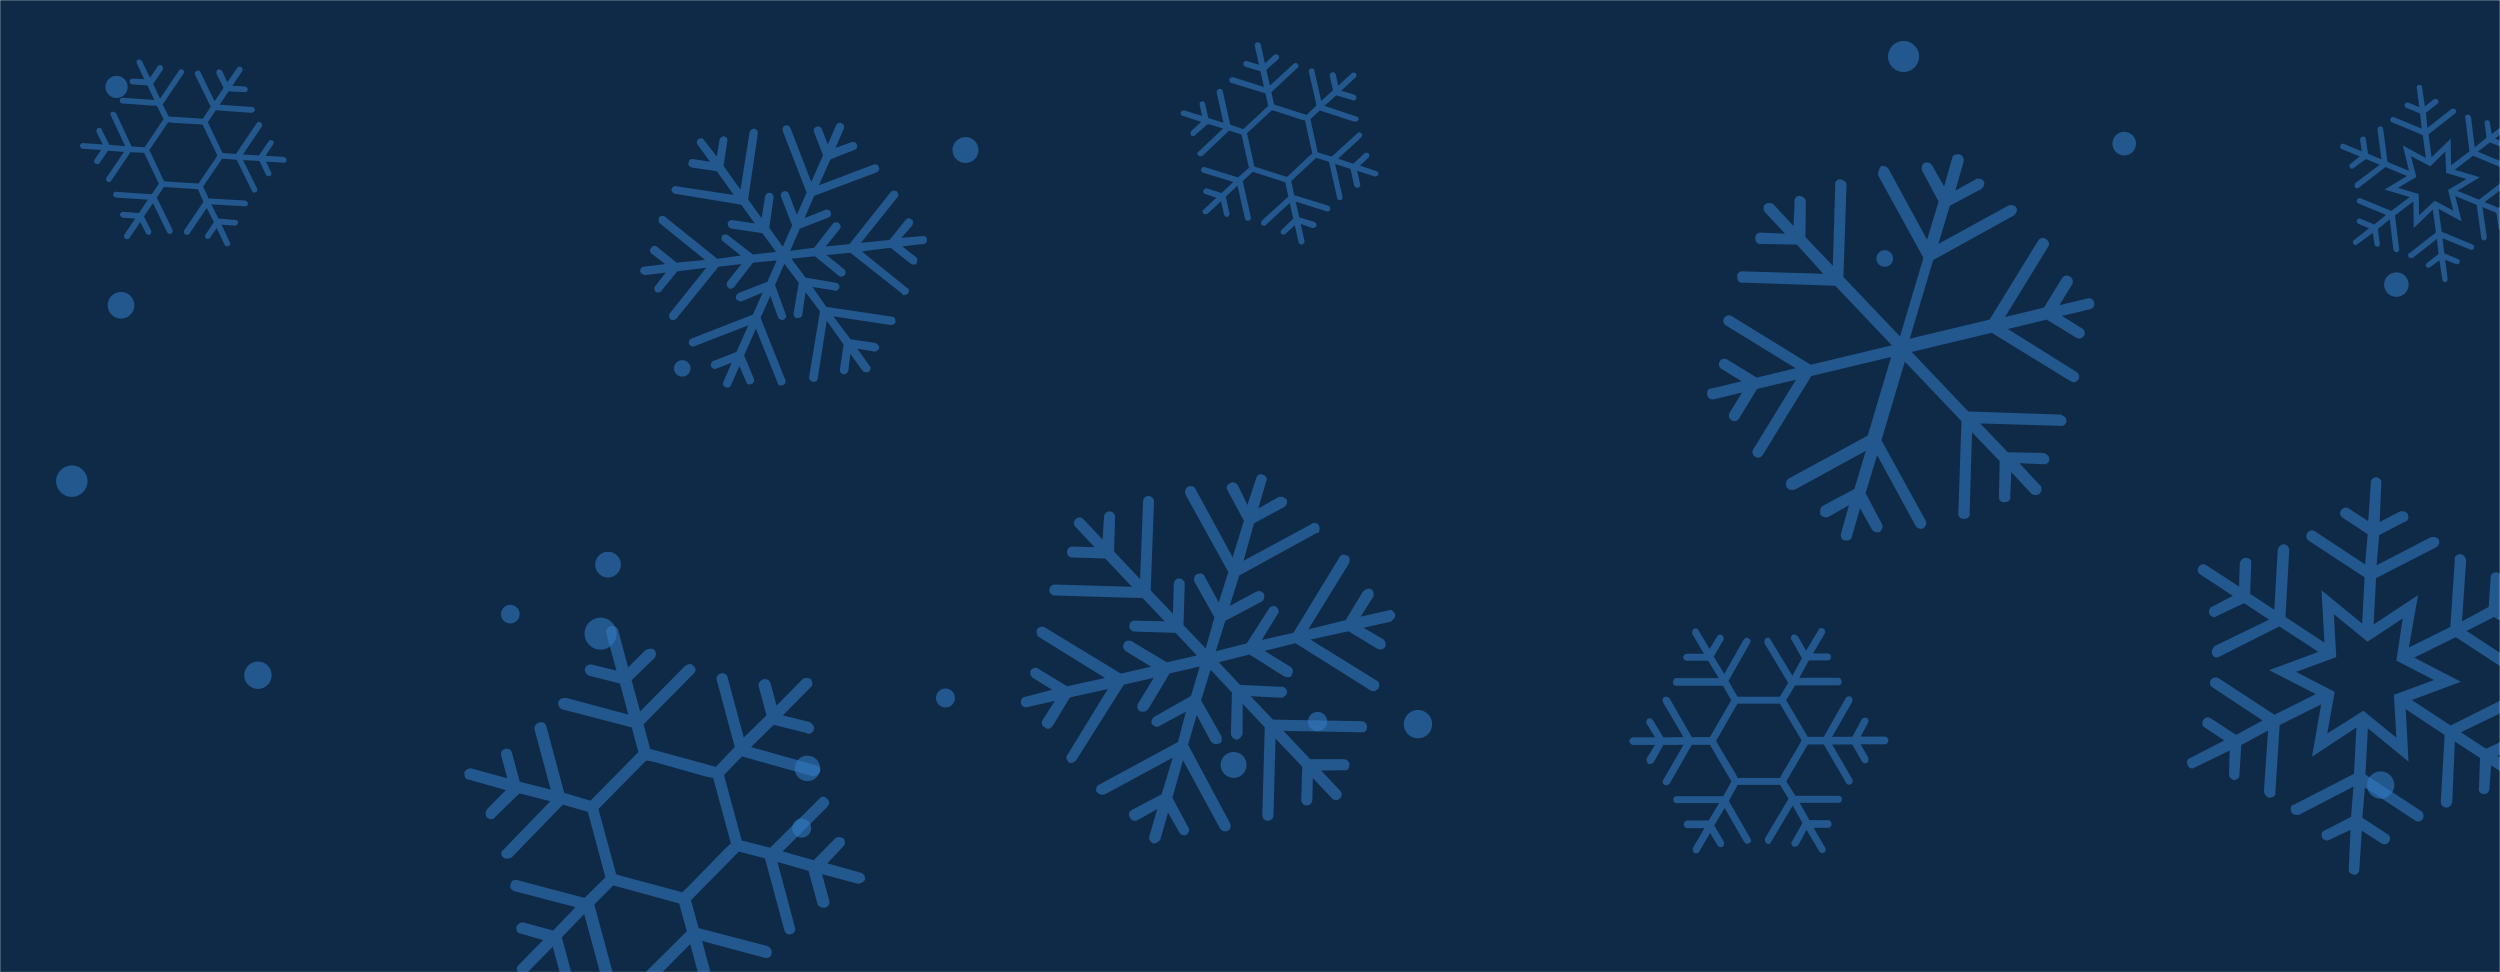 <svg xmlns="http://www.w3.org/2000/svg" version="1.1" xmlns:xlink="http://www.w3.org/1999/xlink" xmlns:svgjs="http://svgjs.dev/svgjs" width="1440" height="560" preserveAspectRatio="none" viewBox="0 0 1440 560"><g mask="url(&quot;#SvgjsMask1000&quot;)" fill="none"><rect width="1440" height="560" x="0" y="0" fill="#0e2a47"></rect><circle r="7.41" cx="350.22" cy="325.22" filter="url(#SvgjsFilter1001)" fill="rgba(51, 121, 194, 0.58)"></circle><circle r="7.06" cx="1380.3" cy="163.92" filter="url(#SvgjsFilter1001)" fill="rgba(51, 121, 194, 0.58)"></circle><circle r="4.755" cx="392.995" cy="212.195" filter="url(#SvgjsFilter1001)" fill="rgba(51, 121, 194, 0.58)"></circle><circle r="4.79" cx="1085.6" cy="148.9" filter="url(#SvgjsFilter1001)" fill="rgba(51, 121, 194, 0.58)"></circle><circle r="9.045" cx="41.365" cy="277.145" filter="url(#SvgjsFilter1001)" fill="rgba(51, 121, 194, 0.58)"></circle><circle r="7.9" cx="148.57" cy="388.92" filter="url(#SvgjsFilter1001)" fill="rgba(51, 121, 194, 0.58)"></circle><circle r="5.485" cx="461.755" cy="477.005" filter="url(#SvgjsFilter1001)" fill="rgba(51, 121, 194, 0.58)"></circle><circle r="5.465" cx="544.585" cy="402.035" filter="url(#SvgjsFilter1001)" fill="rgba(51, 121, 194, 0.58)"></circle><circle r="8.175" cx="816.745" cy="417.105" filter="url(#SvgjsFilter1001)" fill="rgba(51, 121, 194, 0.58)"></circle><circle r="6.8" cx="1223.55" cy="82.73" filter="url(#SvgjsFilter1001)" fill="rgba(51, 121, 194, 0.58)"></circle><circle r="8.945" cx="1096.445" cy="32.535" filter="url(#SvgjsFilter1001)" fill="rgba(51, 121, 194, 0.58)"></circle><circle r="7.345" cx="465.085" cy="442.595" filter="url(#SvgjsFilter1001)" fill="rgba(51, 121, 194, 0.58)"></circle><circle r="7.465" cx="710.555" cy="440.605" filter="url(#SvgjsFilter1001)" fill="rgba(51, 121, 194, 0.58)"></circle><circle r="5.365" cx="293.935" cy="353.755" filter="url(#SvgjsFilter1001)" fill="rgba(51, 121, 194, 0.58)"></circle><circle r="9.22" cx="345.93" cy="364.99" filter="url(#SvgjsFilter1001)" fill="rgba(51, 121, 194, 0.58)"></circle><circle r="7.68" cx="69.7" cy="175.83" filter="url(#SvgjsFilter1001)" fill="rgba(51, 121, 194, 0.58)"></circle><circle r="5.55" cx="758.92" cy="415.61" filter="url(#SvgjsFilter1001)" fill="rgba(51, 121, 194, 0.58)"></circle><circle r="7.475" cx="556.125" cy="86.435" filter="url(#SvgjsFilter1001)" fill="rgba(51, 121, 194, 0.58)"></circle><circle r="7.885" cx="1371.235" cy="452.185" filter="url(#SvgjsFilter1001)" fill="rgba(51, 121, 194, 0.58)"></circle><circle r="6.385" cx="67.145" cy="50.075" filter="url(#SvgjsFilter1001)" fill="rgba(51, 121, 194, 0.58)"></circle><path d="M771.6 320.9L745 364.5 726.8 368.6 735.8 353.9C737.2 352.6 736.3 350.7 735 349.3 733.7 348.8 731.4 349.2 730.9 350.6L718.1 370.6 700.3 375.1 705.8 357.6 726.9 346.4C726.9 346.4 727.4 345.9 727.4 345.9 728.3 345.1 728.4 343.3 728 341.9 726.6 340.5 725.3 340 723.5 340.9L708.3 349 713.8 331.5 758.4 307C758.4 307 759.3 307 759.3 307 760.2 306.1 760.3 304.3 759.8 302.9 759 301.1 756.7 300.6 755.3 301.9L716.3 323 722.3 301.4 739.8 292C739.8 292 739.8 292 740.2 291.5 741.2 290.6 741.7 289.3 741.2 287.9 739.9 286.5 738.1 285.6 736.3 286.4L724.8 292.9 729.3 277.2C730.3 275.4 729 274 727.6 273.5 725.8 272.6 724 273.4 723.5 275.7L718.5 290.9 713 279.4C711.6 278 709.9 277.1 708.5 278.4 706.6 279.3 706.1 280.6 707 282.4L716.5 299.9 710 321 688.5 281.5C688 280.1 685.8 279.6 684 280.4 683 281.3 682.1 283.1 682.9 284.9L707.5 329.5 702 347 693.8 331.9C693 330 691.2 330 689.3 330.8 688 331.3 687.5 333.5 687.9 334.9L699.5 355.6 694.5 373.5 681.7 360.1 682.4 336.5C682.4 334.7 681.1 333.3 679.3 333.3 678 332.8 676.1 334.5 676.1 336.4L675.6 353.5 662.8 340.1 664.7 289C664.8 287.1 663.4 285.8 661.6 285.7 659.8 285.7 658.4 287 658.4 288.8L656.7 333.6 641.7 317.7 642.3 297.8C642.3 296 641 294.6 639.2 294.6 637.4 294.5 636 295.9 635.9 297.7L635.1 310.8 624.1 299.1C622.8 297.7 621 297.7 619.6 299 618.2 300.3 618.2 302.1 619.5 303.5L630.5 315.2 617.8 314.8C616 314.8 614.6 316.1 614.6 317.9S615.8 321.1 617.6 321.1L636.6 321.7 652 338 607.7 336.7C605.9 336.7 604.5 338 604.4 339.8 604.4 341.6 605.7 343 607.5 343L658.2 344.5 670.9 357.9 653.7 357.5C651.9 357.4 650.5 358.7 650.5 360.5 650.4 362.4 651.8 363.7 653.6 363.8L677.1 364.5 689.4 377.5 672.1 381.5 651.6 369.2C650.3 368.7 648 369.1 647.5 370.4 646.5 372.2 646.9 373.6 648.3 375L663 384 645.6 388 602 361.5C600.2 360.5 598.9 360.9 597.5 362.2 596.5 364 597.4 365.9 598.2 366.8L636.5 390.5 614.7 395.3 598.2 385.3C596.9 383.9 595 384.8 593.6 386.1 593.1 387.5 593.5 389.7 595.3 390.7L606 397.3 590.5 401.4C588.7 401.4 587.7 403.2 588.1 405.4 588.5 406.8 590.3 407.8 591.7 407.3L607.6 403.7 600.5 414.8C599.6 416.6 600.4 418.5 601.8 418.9 603.1 420.3 604.5 419.9 605.4 419 605.9 418.6 605.9 418.6 606.3 418.2L616.3 401.7 638.1 396.9 614.9 434.7C613.5 436 614.4 437.9 615.7 439.3 617 439.7 618.4 439.3 619.3 438.4 619.8 438 619.8 438 619.8 438L647.3 394.4 664.6 390.4 655.6 405.1C654.6 406.8 655 408.2 656.4 409.6 657.7 410.1 659.5 410.1 660.4 409.3 660.9 408.8 660.9 408.8 661.4 408.4L673.7 387.9 691 383.9 686 400.9 665.3 412.6C663.5 413.4 663 415.7 663.4 417 664.7 418.4 666.5 419.4 667.9 418.1L683.1 409.9 678.5 427.4 633 452C631.6 452.4 631.1 454.6 631.5 456 632.8 457.4 634.6 458.3 636.5 457.5L675.5 436.4 669.1 457.5 652 466.5C650.2 467.4 649.7 469.6 651 471 651.4 472.4 653.2 473.3 655.1 472.5L666.6 466 662 481.7C661.5 483.1 662.4 484.9 664.2 485.9 665.1 485.9 666.5 485.5 667.4 484.6 667.4 484.6 667.9 484.2 668.3 483.7L672.8 468 679.3 479.5C679.7 480.9 682 481.4 683.3 481 683.8 480.5 683.8 480.5 683.8 480.5 685.2 479.2 685.2 477.4 684.4 476.5L675.3 459.5 681.4 437.9 702.9 477.5C704.2 478.8 705.6 479.3 707.4 478.5 707.4 478.5 707.9 478 707.9 478 708.8 477.2 709.3 475.8 708.4 474L684.3 428.9 689.3 411.9 697.5 427.1C698.8 428.4 700.6 429.4 702 428.1 702.5 428.5 702.9 428.1 702.9 428.1 703.9 427.2 703.9 425.4 703.5 424L691.8 403.4 697.3 385.8 709.6 398.9 709 422.4C708.9 424.2 710.7 426.1 712.5 426.1 713.9 425.7 715.2 424.4 715.7 423L715.8 405.4 728.5 418.9 727.1 469.5C727.1 471.3 728.4 472.7 730.2 472.8 732 472.8 733.4 471.5 733.5 469.7L734.7 425.4 750.1 441.6 749.5 460.6C749.5 462.5 750.8 463.9 752.6 463.9S755.8 462.6 755.9 460.8L756.2 448.2 767.2 459.8C768.5 461.2 770.4 461.2 771.8 459.9 773.1 458.6 773.2 456.8 771.9 455.4L760.9 443.8 774 443.7C774.9 443.7 775.8 443.7 776.3 443.3 776.8 442.8 777.2 441.5 777.3 440.6 777.3 438.8 776 437.4 774.2 437.3L754.7 437.3 739.3 421 784.1 421.8C785 421.8 785.9 421.8 786.4 421.4 786.9 420.9 787.4 419.6 787.4 418.7 787.4 416.9 786.1 415.5 784.3 415.4L733.2 414.5 720.4 401 738.1 401.9C739 402 739.9 401.1 740.4 400.6 740.8 400.2 741.3 399.8 741.3 398.8 741.4 397 739.6 395.2 738.2 395.6L714.3 394.5 702 381.4 719.7 377 739.8 389.7C741.1 390.2 742.9 390.3 743.8 389.4 744.3 389 744.3 389 743.9 388.5 745.3 387.2 744.9 384.9 743.1 384L728.4 374.9 746.2 370.5 789.8 397.9C791.1 398.4 792.5 398 793.4 397.1 793.9 396.7 793.9 396.7 793.9 396.7 794.8 394.9 794.9 393.1 793.1 392.1L754.8 368.4 776.7 363.6 793.2 373.6C795 374.5 796.3 374.1 797.3 373.2 797.3 373.2 797.7 372.8 797.7 372.8 798.7 371 797.8 369.2 796.9 368.3L785.4 361.6 801.3 358C801.8 357.5 802.2 357.1 802.7 356.6 803.2 356.2 803.7 354.9 803.7 354 802.8 352.1 801.5 350.7 799.7 351.6L783.7 355.2 790.8 344.1C791.8 342.3 790.9 340.5 790.1 339.5 788.3 338.6 786.4 339.4 785 340.8L775.1 357.2 753.6 362.5 776.9 324.7C777.8 322.9 777.5 320.6 776.1 320.1 774.3 319.2 772.5 319.1 771.6 320.9Z" fill="rgba(51, 121, 194, 0.58)"></path><path d="M1264.1 442.1L1284.3 432.3 1283.9 445.8C1283.7 447.2 1284.9 448.8 1286.9 449.4 1288.7 449 1290.3 447.7 1289.9 446L1291 429.1 1306.4 420.8 1304 456C1304.4 457.7 1305.6 459.3 1307 459.5 1309.3 459.5 1310.9 458.2 1310.6 456.5L1313.1 417.6 1337 405.7 1331.7 435.9 1357.3 419 1355.9 445.7 1321.3 463.5C1320.7 463.1 1320.4 463.7 1320 464.2 1319.3 465.3 1319.2 466.7 1319.9 467.9 1320.6 469.2 1322.6 469.7 1324.3 469.3L1355.6 453.1 1354.2 470.5 1339.1 478.3C1338.2 478.5 1337.9 479 1337.5 479.5 1337.2 480.1 1337 481.5 1337.7 482.7 1338.5 484 1340.4 484.5 1341.6 483.8L1353.9 478 1352.9 500.4C1352.4 502.3 1354 503.4 1356 503.9 1357.4 504.1 1359 502.8 1359 500.5L1360.4 478.5 1371.7 485.8C1373.3 486.9 1375.4 486 1376.1 484.9 1377.1 483.3 1376.8 481.5 1375.2 480.5L1360.7 471 1362.2 453.6 1391.1 472.6C1392.7 473.6 1394.5 473.3 1395.5 471.7 1396.2 470.6 1396.2 468.3 1394.6 467.2L1362.5 446.1 1363.9 419.5 1387.3 438.7 1385.7 408.5 1408.1 423.3 1405.9 461.6C1405.9 463.9 1407.5 465 1409 465.2 1410.4 465.3 1412 464.1 1412.5 462.1L1414 427.1 1428.5 436.6 1427.9 453.8C1427.4 455.8 1428.6 457.4 1430.9 457.4 1432.3 457.5 1433.9 456.3 1433.9 454L1434.9 440.8 1453.6 453.1C1455.2 454.2 1457 453.8 1458 452.2S1458.7 448.8 1457.1 447.8L1438.4 435.5 1450.1 429.4C1452.2 428.5 1452.7 426.5 1452 425.3 1451.1 423.1 1449.1 422.6 1447.5 423.9L1432 431.3 1417.5 421.8 1449 406.5C1450.6 405.2 1451.1 403.3 1450.4 402 1449.5 399.9 1447.5 399.4 1446 400.6L1411.6 417.9 1389.2 403.2 1417.5 392.7 1390.6 378.8 1414.5 367 1446.6 388C1448.2 389.1 1450.3 388.2 1451 387.1 1452.1 385.5 1451.7 383.7 1450.1 382.7L1420.7 363.4 1436.6 355.4 1451 364.9C1452.6 366 1454.4 365.6 1455.5 364 1456.2 362.9 1456.1 360.6 1454.5 359.6L1443.3 352.2 1462.9 342.1C1465.1 341.2 1465.6 339.3 1464.3 337.7 1463.6 336.4 1462 335.4 1460.4 336.6L1440.2 346.4 1440.7 332.9C1440.8 331.4 1439.6 329.9 1438.2 329.7 1436.8 329.5 1435.5 330.2 1435.2 330.8 1434.8 331.3 1434.5 331.9 1434.6 332.7L1433.5 349.6 1418.1 357.9 1420.5 322.7C1420.2 320.9 1418.9 319.4 1417.5 319.2 1416.1 319 1414.8 319.7 1414.1 320.8 1413.8 321.3 1413.8 321.3 1414 322.2L1411.4 361.1 1387.5 373 1392.8 342.8 1367.2 359.7 1368.6 333 1403.3 315.2C1404.5 314.5 1405.6 312.9 1404.7 310.8 1403.9 309.5 1402 309 1400.2 309.4L1368.9 325.6 1370.4 308.2 1385.4 300.4C1387.2 300.1 1387.7 298.1 1386.8 296 1386.1 294.7 1384.1 294.2 1382.4 294.6L1370.7 300.7 1371.6 278.3C1372.1 276.4 1370.5 275.3 1368.6 274.8 1367.7 275 1366.4 275.7 1366.1 276.2 1365.7 276.8 1365.4 277.3 1365.6 278.2L1364.1 300.2 1352.9 292.9C1351.3 291.8 1349.2 292.7 1348.5 293.8L1348.5 293.8C1347.4 295.4 1347.8 297.1 1349.4 298.2L1363.8 307.7 1362.3 325.1 1333.5 306.1C1331.8 305.1 1330.1 305.4 1329 307S1328.3 310.4 1329.9 311.5L1362 332.5 1360.6 359.2 1337.2 340 1338.9 370.2 1316.4 355.4 1318.6 317.1C1318.6 314.8 1317 313.7 1315.6 313.5 1314.2 313.4 1312.6 314.6 1312 316.6L1310 351.2 1296.1 342.1 1296.7 324.8C1297.2 322.9 1295.9 321.3 1293.6 321.3 1292.2 321.2 1290.6 322.4 1290.1 324.4L1289.7 337.9 1270.9 325.6C1269.3 324.5 1267.6 324.9 1266.5 326.5S1265.8 329.9 1267.4 330.9L1286.1 343.2 1274.5 349.3C1273.6 349.5 1273.2 350 1272.9 350.6 1272.2 351.7 1272.4 352.5 1272.5 353.4 1273.5 355.5 1275.4 356.1 1277 354.8L1292.6 347.4 1307 356.9 1275.5 372.2C1275.2 372.8 1274.8 373.3 1274.5 373.8 1273.8 374.9 1274 375.8 1274.1 376.7 1275 378.8 1277 379.3 1278.6 378.1L1312.9 360.8 1335.4 375.5 1307 386 1333.9 399.8 1310.1 411.7 1278 390.7C1276.4 389.6 1274.2 390.5 1273.5 391.6 1272.5 393.2 1272.8 395 1274.5 396L1303.3 415 1288 423.3 1273.5 413.8C1271.9 412.7 1270.1 413.1 1269.1 414.7S1268.4 418.1 1270 419.1L1281.2 426.5 1261.6 436.6C1260.7 436.8 1260.4 437.3 1260 437.8 1259.7 438.4 1259.5 439.8 1260.2 441 1260.9 442.3 1262.5 443.3 1264.1 442.1ZM1322.5 387L1345.7 378.5 1344.3 353.8 1363.7 369.6 1384 356.2 1380.3 380.5 1402 391.7 1378.9 400.2 1380.3 424.9 1361.3 409.4 1340.5 422.5 1344.8 398.5 1322.5 387Z" fill="rgba(51, 121, 194, 0.58)"></path><path d="M78.8 36.5L83.1 45.6 76.3 45.3C75.6 45.2 74.8 45.8 74.6 46.8 74.7 47.7 75.4 48.5 76.1 48.6L84.9 49.2 88.9 57.6 70.9 56.3C69.7 56.3 68.9 56.9 69.1 57.8 68.8 58.8 69.4 59.6 70.6 59.6L90.4 61 94.2 68.6 83.3 84.8 75.8 84.4 66.8 65.1C66.5 65 66.3 64.8 66 64.6 65.8 64.4 65 64.3 64.6 64.4 63.5 64.8 63.3 65.8 63.9 66.6L72.1 84.2 63 83.4 58.5 74.6C58.7 74.3 58.4 74.1 58.1 73.9 57.6 73.6 56.9 73.5 56.3 73.8 55.7 74.2 55.4 75.2 55.6 76.1L59.2 83.2 47.8 82.4C47.1 82.3 46.3 82.9 46 83.9 46.2 84.8 46.8 85.6 47.5 85.7L58.2 86.4 54.5 91.9C53.9 92.7 54.4 93.8 54.9 94.2 55.7 94.7 56.9 94.7 57.4 93.9L62.2 86.8 71.4 87.5 61.3 102.4C60.8 103.2 61 104.1 61.8 104.6 62.6 105.1 63.4 105 64 104.2L75.1 87.7 83 88 91.5 105.8 87.4 111.9 67.1 110.5C66.1 110.2 65.1 111.1 65.3 112 65 113 65.8 113.5 66.8 113.8L85.2 115 80 122.7 70.9 122C70.2 121.9 69.2 122.7 69.1 123.5S69.9 125.1 70.9 125.4L77.9 125.9 71.6 135.2C71.1 136 71.5 137.1 72.3 137.6 72.8 137.9 74 138 74.5 137.2L80.8 127.9 84.1 134.4C84.5 135 85.3 135.5 86.3 135.1 87 134.8 87.4 133.5 87.1 132.9L82.9 124.7 88.1 117 96.2 133.7C96.8 134.5 97.6 135 98.7 134.6 99.3 134.2 99.7 133 99.4 132.4L90.3 113.8 94.4 107.7 114 109 117.2 116.2 106.1 132.7C105.6 133.5 105.8 134.3 106.6 134.9 107.4 135.4 108.5 135.4 109.1 134.6L119.1 119.8 123.2 128 118.4 135.1C117.8 135.9 118 136.8 118.8 137.4 119.6 137.9 120.5 137.7 121 136.9L124.8 131.4 129.4 141.1C129.8 141.7 131 142.1 131.6 141.8 132.4 141.2 133 140.4 132.4 139.6L127.6 129.4 135.4 130C136.2 129.8 137 129.2 137.1 128.5 137.2 127.8 136.9 127.2 136.4 126.8 136.4 126.8 136.1 126.6 135.6 126.7L125.8 125.9 121.7 117.7 141 118.8C142 119 142.8 118.4 142.8 117.3 142.7 116.8 142.6 116.4 142.1 116 141.8 115.8 141.6 115.7 141.3 115.5L120.1 114.3 117 107.5 127.9 91.4 136.3 92 145.1 109.9C145.5 111 146.5 111.3 147.3 110.6 148.2 110.5 148.4 109.5 148 108.4L140 92.2 149.4 92.7 153.2 100.7C153.6 101.4 154.5 101.6 155.4 101.5 156.2 100.9 156.8 100.1 156.1 99.3L153.3 93.1 163.4 93.7C164.3 94 164.9 93.2 165.2 92.2 165.1 91.8 164.7 91.1 164.2 90.8 164.2 90.8 163.9 90.6 163.7 90.4L152.9 89.7 157.4 83.1C157.8 82.6 157.8 81.4 157 80.9 156.2 80.4 155.1 80.8 154.8 81.3L149.2 89.5 139.9 89 150.8 72.9C151.4 72.1 150.9 71 150.1 70.5S148.4 70.1 147.9 70.9L135.9 88.7 128.2 88.1 119.7 70.4 124.3 63.5 144.9 65C145.8 64.8 146.6 64.2 146.9 63.3 146.8 62.8 146.4 62.2 145.9 61.8 145.6 61.6 145.4 61.5 144.9 61.6L126.5 60.3 131.7 52.6 141 53.1C141.7 53.2 142.5 52.6 142.8 51.6 142.6 50.7 142 49.9 141.3 49.8L133.8 49.4 139.6 40.9C139.9 40.4 139.7 39.1 139.1 38.7 138.3 38.2 137 38.4 136.7 39L130.9 47.4 128 40.9C127.8 40.7 127.5 40.5 127.2 40.3 126.7 40 126 39.9 125.6 39.9 124.8 40.6 124.5 41.5 124.6 42.4L128.8 50.6 123.6 58.3 115.5 41.7C115.1 40.6 114.1 40.3 113.5 40.7 112.4 41.1 112.1 42.1 112.3 43L121.4 61.5 116.8 68.4 97.2 67.1 93.7 60.2 105.7 42.4C106.3 41.6 106.1 40.7 105.3 40.2 104.5 39.6 103.6 39.8 103.1 40.6L92.2 56.8 88.2 48.3 93.8 40.1C94.1 39.6 93.9 38.2 93.1 37.7 92.3 37.2 91.2 37.6 90.9 38.1L86.4 44.8 81.7 35.1C81.5 34.9 81.5 34.9 81.2 34.7 80.7 34.3 80 34.2 79.5 34.3 78.7 34.9 78.5 35.9 78.8 36.5ZM114.6 71.6L116.7 71.8 117.5 73.5 124.4 87.9 125.2 89.6 124.2 91.2 115.4 104.1 114.3 105.7 112.4 105.6 96.6 104.6 94.7 104.5 93.6 102.6 87 88.4 85.9 86.6 87 85 95.8 72 96.9 70.4 99 70.7 114.6 71.6Z" fill="rgba(51, 121, 194, 0.58)"></path><path d="M495.9 502.7L476.5 497.3 485.8 487.5C486.9 486.6 487 484.6 485.9 482.9 484.3 482 482.3 481.9 481.2 482.8L468.7 495.5 450.8 490.4 476.4 464.9C477.9 463.2 478 461.1 476.4 460.2 475.3 458.6 473.3 458.4 471.8 460.2L443.6 488.3 427.2 484.1 417 446.4 427.4 435.7 468.3 447.2C468.9 447 469.5 446.9 470.1 446.7 470.7 446.5 471.8 445.6 472.3 444.8 473 442.6 471.9 440.9 469.9 440.8L432.6 430.3 445.7 417.5 464.9 422.3C465 422.9 465.6 422.7 466.3 422.6 467.5 422.2 468.6 421.3 468.9 419.9 469.1 418.5 468 416.8 466.4 415.9L450.9 412.1 467 395.8C468.1 394.9 468.2 392.9 467.1 391.2 465.5 390.3 463.5 390.2 462.4 391.1L447.3 406.4 443.8 393.5C443.3 391.6 441.1 390.9 439.9 391.2 438.1 391.7 436.5 393.4 437 395.3L441.5 412 428.4 424.8 419.1 390.2C418.6 388.3 417 387.4 415.2 387.9 413.3 388.4 412.4 390 412.9 391.9L423.2 430.2 412.4 441.7 374.5 431.4 370.7 417.2 399.3 388.2C401 387.1 401 384.5 399.4 383.6 398.3 381.9 396.4 382.4 394.7 383.5L368.7 409.8 363.8 391.8 377 379C378 378.1 378 375.4 377 374.4S373.4 373.4 371.8 374.5L361.8 384.4 356 362.8C355.5 361 353.3 360.2 351.5 360.7 350.2 361.1 348.7 362.8 349.2 364.6L355.1 386.3 340.9 382.8C339.5 382.5 337.6 383 336.9 385.2 336.6 386.6 337.9 388.9 339.3 389.2L357.1 393.7 361.9 411.6 326.2 402C324.1 401.9 322.3 402.4 321.5 404.6 321.3 406 322.5 408.3 323.9 408.6L363.9 419 367.7 433.2 340.1 461.2 325 456.7 314.7 418.4C314.2 416.5 312.6 415.6 310.7 416.1 308.9 416.6 307.4 418.4 307.9 420.2L317.2 454.8 299.4 450.3 294.9 433.6C294.4 431.8 292.8 430.9 291 431.4 289.1 431.9 288.2 433.5 288.7 435.3L292.2 448.3 271.5 442.6C270.1 442.3 267.8 443.6 267.5 445 267.4 447 267.9 448.9 269.9 449L291.4 455.1 280.5 466.1C279.6 467.6 279.4 469.6 280.4 470.7 281.3 471.8 282.7 472.1 284 471.7 284 471.7 284.6 471.6 285 470.8L299.2 457 317 461.5 290.1 489.3C288.4 490.4 288.2 492.5 290 494 290.8 494.4 291.6 494.9 292.8 494.5 293.4 494.4 294 494.2 294.6 494L324.2 463.5 338.6 467.6 348.7 505.3 336.7 517.2 298.1 507C296 506.3 294.3 507.4 294.2 509.4 293.2 511 294.4 512.7 296.6 513.4L331.5 522.5 318.6 536 301.4 531.3C300 531.1 298.3 532.2 297.4 533.7 297.3 535.8 297.8 537.6 299.8 537.7L312.8 541.5 298.7 555.9C297.1 557 297.6 558.9 298.7 560.6 299.5 561 300.9 561.3 302.1 561 302.1 561 302.7 560.8 303.3 560.6L318.4 545.3 322.6 560.8C322.9 562 324.7 563.5 326.5 563 328.4 562.5 329.1 560.3 328.8 559.1L323.6 539.9 336.5 526.5 346.7 564.2C347.2 566 349.4 566.8 351.3 566.3S354 564.2 353.5 562.4L342.3 521 353.3 510 391.2 520.4 395.6 536.4 366.3 565.5C365.4 567.1 365.3 569.1 366.4 570.8 367.2 571.3 368.6 571.5 369.8 571.2 370.4 571 371.1 570.9 371.5 570.1L397.6 543.8 402.4 561.8 389.5 575.2C388.4 576.1 388.3 578.2 389.4 579.8 391 580.8 393 580.9 394 579.9L404.4 569.2 409.7 588.9C410.1 590.2 412.4 591.5 413.7 591.2 415.5 590.7 416.9 588.3 416.5 587.1L411.2 567.3 424.9 571.6C425.6 571.4 426.2 571.2 426.8 571.1 428 570.7 429.1 569.8 429.5 569 429.7 567 428.5 565.3 427 564.4L409.2 559.9 404.4 542 440.1 551.6C442.3 552.3 444 551.2 444.3 549.8 445 547.6 443.9 545.9 442.3 545L402.4 534.6 398 518.5 425.6 490.5 440.6 494.4 451.8 535.8C452.3 537.7 453.8 538.6 455.7 538.1 457.5 537.6 458.4 536 457.9 534.2L447.8 496.5 465.7 501.6 470.9 520.7C471.2 522 473.6 523.3 475.4 522.8 477.3 522.3 478 520.1 477.7 518.9L473.5 503.5 494.3 509.1C494.9 509 494.9 509 495.5 508.8 496.7 508.5 497.8 507.5 498.3 506.7 498.4 504.7 497.3 503 495.9 502.7ZM396 511.1L392.8 514 389.2 512.9 358.5 504.7 354.9 503.6 353.9 499.9 345.7 469.7 344.7 465.9 347.3 463.3 369.7 440.6 372.3 438 376.5 438.8 406.6 447.3 410.8 448.1 411.8 451.8 420 482.1 421 485.8 417.8 488.7 396 511.1Z" fill="rgba(51, 121, 194, 0.58)"></path><path d="M513.9 182.4L476 176.8 468 165.3 480.7 167.3C482 167.9 483.1 166.7 483.6 165.4 483.6 164.4 482.7 162.9 481.6 162.9L464 159.9 455.8 149 469.4 147.6 483.3 159C483.3 159 483.8 159.2 483.8 159.2 484.6 159.6 485.9 159.1 486.7 158.4 487.3 157.1 487.3 156 486.1 155L476.1 146.9 489.8 145.6 519.7 169.2C519.7 169.2 520 169.9 520 169.9 520.9 170.3 522.1 169.8 522.9 169.1 524 168 523.7 166.3 522.3 165.7L496.4 144.8 513 142.7 524.7 152C524.7 152 524.7 152 525.1 152.2 526 152.6 527.1 152.5 527.9 151.9 528.5 150.5 528.6 149 527.5 148L519.7 141.9 531.9 140.5C533.4 140.6 533.9 139.3 533.9 138.2 534 136.7 532.9 135.7 531.2 136L519.2 137 525.5 129.8C526.1 128.5 526.2 127 524.9 126.4 523.8 125.4 522.7 125.5 521.7 126.6L512.4 138.2 495.9 139.9 517 113.5C517.8 112.8 517.5 111.1 516.4 110.1 515.5 109.7 514 109.6 513 110.7L489.3 140.6 475.6 142 483.7 131.9C484.7 130.8 484.2 129.5 483.1 128.5 482.4 127.7 480.7 128 479.9 128.6L469 142.7 455.1 144.5 460.7 131.7 477.2 125.3C478.4 124.8 479 123.5 478.5 122.3 478.5 121.2 476.7 120.4 475.4 120.9L463.4 125.6 469 112.8 504.9 99.3C506.2 98.8 506.7 97.5 506.2 96.2 505.8 94.9 504.4 94.3 503.2 94.8L471.7 106.7 478.3 91.8 492.2 86.3C493.5 85.9 494.1 84.5 493.6 83.3 493.1 82 491.8 81.4 490.5 81.9L481.2 85.2 486 74.2C486.6 72.9 486.1 71.6 484.8 71 483.5 70.4 482.2 70.9 481.6 72.2L476.8 83.2 473.4 74.4C472.9 73.1 471.6 72.5 470.3 73S468.4 74.8 468.9 76.1L474.1 89.4 467.3 104.8 455.3 73.8C454.8 72.5 453.5 71.9 452.2 72.4 450.9 72.9 450.4 74.2 450.9 75.5L464.6 110.9 459 123.7 454.4 111.6C453.9 110.4 452.5 109.8 451.3 110.3 450 110.8 449.4 112.1 449.9 113.4L456.3 129.8 450.9 142.1 443.1 131.3 445.6 113.6C445.6 112.5 444.7 111 443.6 111.1 442.1 110.9 441.2 111.6 440.7 113L438.7 125.7 430.9 114.9 436.5 77C436.7 75.5 436 74.7 434.7 74.1 433.2 74 432.1 75.1 431.8 76L426.5 109.3 416.8 95.6 418.9 81.4C419.5 80 418.4 79 417 78.4 416 78.5 414.5 79.4 414.4 80.9L412.9 90.2 405.5 80.7C405.1 79.5 403.5 79.3 402.1 80.2 401.3 80.9 401.1 82.4 401.8 83.3L409 93.2 399.2 91.6C397.7 91.4 396.7 92.5 396.7 93.6 396.1 94.9 396.8 95.8 397.7 96.1 398.1 96.3 398.1 96.3 398.6 96.5L412.9 98.6 422.6 112.3 389.7 107.3C388.3 106.7 387.3 107.8 386.7 109.2 386.8 110.2 387.5 111.1 388.4 111.4 388.8 111.6 388.8 111.6 388.8 111.6L426.9 117.9 434.8 128.7 422 126.8C420.5 126.6 419.7 127.3 419.1 128.6 419.1 129.7 419.6 131 420.5 131.3 420.9 131.5 420.9 131.5 421.4 131.7L439.1 134.3 447 145.1 433.7 146.6 419.6 135.7C418.5 134.7 416.8 135 416 135.7 415.4 137 415.3 138.5 416.6 139.1L426.7 147.2 413.2 149.1 383 124.8C382.3 124 380.6 124.3 379.8 125 379.2 126.3 379.1 127.8 380.2 128.8L406.1 149.7 389.7 151.3 378.5 142.2C377.4 141.2 375.7 141.5 375.1 142.8 374.2 143.5 374.1 145 375.2 146L383.1 152.1 370.9 153.6C369.8 153.6 368.8 154.7 368.6 156.3 368.9 156.9 369.6 157.7 370.5 158.1 370.5 158.1 370.9 158.3 371.3 158.5L383.5 157 377.4 164.8C376.6 165.5 376.9 167.2 377.6 168.1 378 168.3 378 168.3 378 168.3 379.4 168.8 380.6 168.3 381 167.5L390.1 156.3 406.8 154.2 385.7 180.6C385.2 181.9 385.2 182.9 386.3 184 386.3 184 386.8 184.2 386.8 184.2 387.7 184.5 388.7 184.5 389.7 183.4L413.9 153.6 427.1 152.1 419 162.2C418.4 163.5 418.3 165 419.6 165.6 419.4 166 419.9 166.2 419.9 166.2 420.7 166.6 422 166.1 422.8 165.4L433.7 151.3 447.4 150 442 162.3 425.6 168.7C424.3 169.2 423.5 171 424 172.2 424.7 173.1 426 173.6 427.1 173.6L439.3 168.5 433.7 181.2 398.3 195C397 195.5 396.4 196.8 396.9 198.1 397.4 199.3 398.7 199.9 400 199.4L431 187.4 424.2 202.7 410.9 207.9C409.7 208.4 409.1 209.7 409.6 211S411.4 212.8 412.7 212.3L421.5 208.9 416.7 219.9C416.1 221.2 416.6 222.5 417.9 223 419.2 223.6 420.5 223.1 421.1 221.8L425.9 210.8 429.8 219.9C430 220.5 430.3 221.1 430.7 221.3 431.2 221.5 432.2 221.5 432.9 221.2 434.1 220.7 434.7 219.4 434.2 218.1L428.6 204.7 435.4 189.3 447.9 220.5C448.1 221.1 448.4 221.8 448.8 221.9 449.3 222.1 450.3 222.1 451 221.8 452.2 221.3 452.8 220 452.3 218.8L438.1 183.1 443.7 170.4 448.2 182.9C448.4 183.5 449.3 183.9 449.7 184.1 450.2 184.3 450.6 184.5 451.3 184.2 452.5 183.7 453.3 182 452.6 181.1L446.4 164.2 451.8 151.9 460.1 162.9 457.1 180.5C457.1 181.6 457.6 182.8 458.5 183.2 459 183.4 459 183.4 459.1 183 460.5 183.5 461.9 182.6 462.1 181.1L464 168.3 472.3 179.3 466 217.4C466.1 218.5 466.7 219.3 467.6 219.7 468.1 219.9 468.1 219.9 468.1 219.9 469.6 220.1 470.8 219.6 471 218.1L476.2 184.7 485.9 198.4 483.8 212.7C483.7 214.2 484.4 215 485.2 215.4 485.2 215.4 485.7 215.6 485.7 215.6 487.2 215.8 488.2 214.6 488.6 213.8L489.8 203.8 497 213.8C497.4 214 497.9 214.2 498.3 214.4 498.7 214.5 499.8 214.5 500.4 214.2 501.5 213.1 502 211.8 500.9 210.8L493.8 200.8 503.5 202.5C505 202.6 506.1 201.5 506.4 200.6 506.6 199.1 505.5 198.1 504.1 197.5L489.9 195.4 480 182.2 512.9 187.2C514.4 187.3 515.8 186.4 515.8 185.3 515.9 183.8 515.4 182.6 513.9 182.4Z" fill="rgba(51, 121, 194, 0.58)"></path><path d="M1082.3 101.9L1107.9 148.5 1094.4 193.8 1061.8 159.5 1063.6 106.4C1063.6 106.4 1063.5 105.8 1063.5 105.8 1063.2 104.5 1061.6 103.6 1060.2 103.3 1058.2 103.1 1056.6 104.8 1057.1 106.7L1055.7 153.1 1039.9 136.5 1040.2 116C1040.2 116 1040.1 115.3 1040.1 115.3 1039.8 114.1 1038.2 113.1 1036.8 112.8 1034.8 112.7 1033.3 114.3 1033.7 116.2L1033.1 130.2 1021.6 117.8C1020.7 116.7 1018 116.7 1016.9 117.6 1015.2 118.7 1015.8 121.2 1016.7 122.3L1028.2 134.6 1014.3 134C1012.3 133.8 1010.7 135.5 1011.1 137.4 1011 139.4 1012.7 141 1014.5 140.5L1035 140.9 1050.2 157.7 1003.8 156.3C1001.8 156.1 1000.2 157.8 1000.7 159.7 1000.5 161.7 1002.2 163.2 1004.1 162.8L1057.1 164.6 1089.7 198.9 1043 210.1 997.5 182.1C996 181.2 994.1 181.6 993.1 183.2 992.2 184.7 992.6 186.6 994.2 187.5L1034.3 212.1 1011.9 217.5 994.9 207.1C993.4 206.2 991.5 206.6 990.6 208.1 989.6 209.7 990.1 211.6 991.6 212.5L1003.2 219.6 985.8 223.8C983.7 223.6 982.9 225.8 983.4 227.6 983.8 229.5 985.4 230.4 987.2 230L1003.4 226.1 996.3 237.7C995.4 239.2 995.8 241.1 997.4 242.1S1000.8 242.6 1001.7 241L1012.1 224 1034.5 218.7 1009.9 258.8C1009 260.3 1009.4 262.2 1011 263.1 1012.5 264.1 1014.4 263.6 1015.3 262.1L1043.3 216.6 1089.3 205.6 1075.8 250.9 1030.4 275.6C1028.7 276.7 1028.5 278.7 1029 280.6 1030 282.3 1032.1 282.4 1033.9 282L1074.7 259.7 1068.1 281.7 1050 291.3C1048.3 292.4 1048.1 294.4 1048.5 296.3 1049.6 298 1051.6 298.2 1052.9 297.9L1065 291 1060.4 307.3C1060 308.6 1060.6 311.1 1062.7 311.3 1064.7 311.5 1066.5 311 1066.7 309L1071.4 292.8 1078.2 304.9C1079.3 306.7 1081.3 306.8 1082.6 306.5 1083.7 305.6 1084.6 304.1 1084.3 302.8 1084.3 302.8 1084.2 302.2 1084.2 302.2L1074.6 284.1 1081.2 262.1 1103.4 302.9C1104.5 304.6 1106.5 304.8 1107.7 304.5 1108.8 303.5 1109.8 302 1109.5 300.8 1109.5 300.8 1109.3 300.1 1109.3 300.1L1083.7 253.6 1097.2 208.3 1129.8 242.6 1128 295.7C1127.8 297.7 1129.5 299.2 1131.4 298.8 1133.4 299 1135 297.3 1134.5 295.4L1135.9 249 1151.8 265.6 1151.4 286.1C1151.2 288.1 1152.9 289.7 1154.8 289.2 1156.8 289.4 1158.4 287.7 1157.9 285.9L1158.5 271.9 1170 284.3C1171 285.4 1173.6 285.4 1174.7 284.5 1175.8 283.6 1176.1 282.2 1175.8 280.9 1175.7 280.3 1175.5 279.7 1174.7 279.2L1163.2 266.8 1177.2 267.4C1179.2 267.6 1180.8 265.9 1180.3 264 1180.3 264 1180.2 263.4 1180.2 263.4 1179.9 262.2 1178.3 261.2 1176.9 260.9L1156.5 260.5 1140.6 243.9 1187 245.3C1189 245.5 1190.6 243.8 1190.2 241.9 1190.2 241.9 1190 241.3 1190 241.3 1189.7 240.1 1188.2 239.1 1186.8 238.8L1133.7 237 1101.1 202.7 1147.2 191.7 1192.7 219.6C1194.3 220.6 1196.1 220.1 1197.1 218.6 1198 217 1197.6 215.2 1196 214.2L1156.5 189.5 1178.9 184.1 1195.9 194.5C1197.5 195.4 1199.3 195 1200.3 193.5S1200.8 190 1199.2 189.1L1187.7 182 1203.8 178.1C1205.7 177.7 1206.7 176.1 1206.2 174.3 1205.8 172.4 1204.2 171.4 1202.4 171.9L1186.2 175.8 1193.3 164.2C1193.7 163.4 1194.2 162.7 1193.9 161.4S1192.8 159.7 1192.1 159.2C1190.5 158.3 1188.7 158.7 1187.7 160.3L1177.3 177.2 1154.9 182.6 1179.5 142.5C1180 141.7 1180.5 140.9 1180.2 139.7 1180 139.1 1179.1 138 1178.3 137.5 1176.8 136.6 1174.9 137 1174 138.6L1146 184.1 1100 195.1 1113.5 149.8 1160 124.1C1161.1 123.2 1162 121.7 1161.7 120.4 1161.7 120.4 1161.6 119.8 1161.6 119.8 1160.5 118.1 1158.5 117.9 1157.2 118.2L1116.5 140.5 1123.1 118.5 1141.2 108.9C1142.3 108 1143.2 106.4 1142.9 105.2 1142.9 105.2 1142.8 104.6 1142.8 104.6 1141.7 102.8 1139.7 102.7 1138.5 103L1126.3 109.8 1130.9 93.6C1130.8 93 1131.3 92.2 1131.1 91.6 1130.8 90.3 1129.9 89.2 1128.5 88.9 1126.5 88.7 1124.6 89.2 1124.4 91.2L1119.8 107.4 1112.9 95.3C1111.8 93.5 1109.8 93.4 1108.6 93.7 1106.9 94.7 1106.7 96.8 1107 98L1116.6 116.1 1110 138.1 1087.8 97.3C1086.7 95.6 1084.7 95.4 1083.4 95.7 1082 98.1 1081.2 100.2 1082.3 101.9Z" fill="rgba(51, 121, 194, 0.58)"></path><path d="M978.7 490.6L985 479.8 989.4 487C989.8 487.8 991 488.2 992.2 487.8 993 487 993.4 485.8 993 485L987.4 475.4 993.4 465.4 1004.6 484.9C1005.4 486.1 1006.6 486.5 1007.4 485.7 1008.6 485.3 1009 484.1 1008.2 482.9L995.8 461.4 1000.9 452.1 1025.3 452.1 1030.2 460.1 1016.6 482.9C1016.6 483.3 1016.6 483.7 1016.6 484.1 1016.6 484.5 1017 485.3 1017.4 485.7 1018.6 486.5 1019.8 486.1 1020.2 484.9L1032.6 464 1038.2 474 1032.2 484.8C1031.8 484.9 1031.8 485.3 1031.8 485.7 1031.8 486.5 1032.2 487.2 1033 487.6 1033.8 488 1035 487.6 1035.8 486.8L1040.6 478 1047.9 490.4C1048.3 491.2 1049.5 491.6 1050.7 491.2 1051.5 490.4 1051.9 489.2 1051.4 488.4L1044.6 476.8 1053 476.8C1054.2 476.8 1055 475.6 1055 474.8 1055 473.6 1054.2 472.4 1053 472.4L1042.2 472.4 1036.6 462.4 1059 462.4C1060.2 462.4 1061 461.6 1061 460.4 1061 459.2 1060.2 458.4 1059 458.4L1034.2 458.4 1028.9 450.1 1041.3 428.8 1050.5 428.8 1063.3 450.8C1063.7 452 1065.3 452.4 1066.1 451.6 1067.3 451.2 1067.3 450 1066.9 448.8L1055.3 428.8 1066.9 428.8 1072.5 438.7C1072.9 439.5 1074.5 439.9 1075.3 439.5S1076.5 437.5 1076.1 436.3L1071.7 428.7 1085.7 428.7C1086.9 428.7 1087.7 427.5 1087.7 426.3 1087.7 425.5 1086.9 424.3 1085.7 424.3L1071.7 424.3 1076 416.3C1076.4 415.5 1076.4 414.3 1075.2 413.5 1074.4 413.1 1072.8 413.5 1072.4 414.3L1066.9 424.4 1055.3 424.4 1066.8 404.4C1067.2 403.2 1067.2 402 1066 401.2 1065.2 400.8 1063.6 401.2 1063.2 402L1050.5 424.4 1041.3 424.4 1028.8 403.3 1034 394.8 1058.8 394.8C1060 394.8 1060.8 394 1060.8 392.8 1060.8 391.6 1060 390.4 1058.8 390.4L1036.4 390.4 1041.9 380.4 1052.7 380.4C1053.9 380.4 1054.7 379.6 1054.7 378.4 1054.7 377.2 1053.9 376.4 1052.7 376.4L1044.3 376.4 1051.1 364.8C1051.5 364 1051.1 362.4 1050.3 362 1049.1 361.6 1047.9 361.6 1047.5 362.8L1040.3 374.8 1035.5 366.4C1034.7 365.6 1033.5 365.2 1032.7 365.6 1031.9 366 1031.5 366.9 1031.5 367.7 1031.5 367.7 1031.5 368.1 1031.9 368.4L1037.9 379.2 1032.4 389.2 1019.9 368.5C1019.5 367.3 1018.3 366.9 1017.1 367.7 1016.7 368.1 1016.3 368.5 1016.3 369.3 1016.3 369.7 1016.3 370.1 1016.3 370.5L1030 393.3 1025.2 401.3 1000.8 401.3 995.6 392.2 1007.9 370.5C1008.7 369.3 1008.3 368.1 1007.1 367.7 1006.3 366.9 1005.1 367.3 1004.3 368.5L993.2 388.2 987.1 378.2 992.7 368.6C993.1 367.8 992.7 366.6 991.9 365.8 990.7 365.4 989.5 365.4 989.1 366.6L984.7 373.8 978.3 363C977.9 361.8 976.7 361.8 975.5 362.2 975.1 362.6 974.7 363.4 974.7 364.2 974.7 364.2 974.7 364.6 974.7 365L981.5 376.6 971.5 376.6C970.7 376.6 969.5 377.4 969.5 378.6 969.5 379.8 970.7 380.6 971.5 380.6L983.9 380.6 990 390.6 965.6 390.6C964.4 390.6 963.6 391.8 963.6 393S964.4 395 965.6 395L992.4 395 997.2 403.3 984.9 424.6 974.5 424.6 961.6 402.2C960.8 401.4 959.6 401.1 958.4 401.5 958 401.9 957.6 402.7 957.6 403.5 957.6 403.9 957.6 404.3 958 404.7L969.7 424.6 958.1 424.7 952 414.7C951.6 413.9 950.4 413.5 949.2 413.9 948.4 414.7 948 415.9 948.4 416.7L953.3 424.7 940.5 424.7C939.7 424.7 938.5 425.9 938.5 426.7 938.5 427.9 939.7 429.1 940.5 429.1L953.3 429.1 948.5 436.7C948.5 437.1 948.5 437.5 948.5 437.9 948.5 438.7 948.9 439.5 949.3 439.9 950.5 440.3 951.7 439.9 952.5 439.1L958.1 429.1 969.7 429 958.1 449.1C957.3 450.3 957.7 451.5 958.5 451.9 959.7 452.7 960.9 452.2 961.7 451.4L974.5 429 984.9 429 997.3 450.1 992.6 458.6 965.8 458.6C964.6 458.6 963.8 459.4 963.8 460.6 963.8 461.8 964.6 462.6 965.8 462.6L990.2 462.6 984.2 472.6 971.8 472.6C971 472.6 969.8 473.8 969.8 475 969.8 476.2 971 477 971.8 477L981.8 477 975 488.6C975.1 489 975.1 489 975.1 489.4 975.1 490.2 975.5 491 975.9 491.4 977.1 491.8 978.3 491.4 978.7 490.6ZM989.7 429L988.5 426.6 989.7 424.6 999.6 407.3 1000.8 405.3 1003.2 405.3 1022.8 405.3 1025.2 405.3 1026.4 407.3 1036.5 424.4 1037.7 426.4 1036.5 428.8 1026.5 445.7 1025.3 448.1 1022.9 448.1 1003.3 448.1 1000.9 448.1 999.7 445.7 989.7 429Z" fill="rgba(51, 121, 194, 0.58)"></path><path d="M792.9 98.6L783.4 95.4 788.2 90.8C788.8 90.3 788.9 89.3 788.4 88.4 787.6 87.9 786.6 87.8 786 88.3L779.5 94.3 770.7 91.4 784 79.2C784.8 78.4 784.9 77.4 784.2 76.9 783.6 76 782.6 75.9 781.8 76.8L767.1 90.2 759 87.8 754.8 68.7 760.2 63.6 780.4 70.2C780.7 70.1 781 70.1 781.3 70 781.6 69.9 782.2 69.5 782.4 69.1 782.8 68 782.3 67.2 781.3 67.1L762.9 61 769.7 54.9 779.2 57.7C779.3 58 779.6 57.9 779.9 57.9 780.5 57.7 781.1 57.3 781.3 56.6 781.4 55.9 780.9 55 780.2 54.5L772.5 52.3 780.9 44.5C781.4 44.1 781.5 43.1 781 42.2 780.3 41.7 779.3 41.6 778.7 42.1L770.8 49.4 769.4 42.8C769.2 41.9 768.1 41.5 767.5 41.6 766.5 41.8 765.7 42.7 765.9 43.6L767.8 52 761 58.1 757.1 40.7C756.9 39.7 756.1 39.2 755.2 39.4 754.2 39.6 753.7 40.4 753.9 41.3L758.3 60.7 752.6 66.2 733.9 60.2 732.3 53.1 747.2 39.2C748.1 38.7 748.2 37.4 747.4 36.9 746.9 36 745.9 36.2 745.1 36.8L731.5 49.3 729.4 40.2 736.3 34.1C736.8 33.7 736.9 32.4 736.4 31.8S734.6 31.2 733.8 31.7L728.6 36.5 726.2 25.6C726 24.6 724.9 24.2 724 24.4 723.3 24.6 722.5 25.4 722.7 26.3L725.2 37.3 718.2 35.2C717.5 35 716.5 35.3 716.1 36.3 715.9 37 716.5 38.2 717.2 38.4L726 41 728 50.1 710.4 44.5C709.4 44.4 708.4 44.6 708 45.7 707.9 46.4 708.4 47.5 709.1 47.7L728.9 53.8 730.5 61 716.1 74.4 708.6 71.8 704.3 52.4C704.1 51.5 703.3 51 702.4 51.2 701.4 51.4 700.6 52.2 700.8 53.2L704.7 70.7 696 68 694.1 59.6C693.9 58.7 693.1 58.2 692.2 58.4 691.2 58.6 690.8 59.3 691 60.3L692.4 66.8 682.2 63.6C681.5 63.4 680.3 64 680.1 64.7 680 65.7 680.2 66.6 681.2 66.7L691.9 70.2 686.1 75.5C685.7 76.2 685.6 77.2 686 77.8 686.5 78.3 687.1 78.5 687.8 78.4 687.8 78.4 688.1 78.3 688.3 77.9L695.7 71.4 704.5 74 690.4 87.3C689.5 87.8 689.4 88.8 690.3 89.6 690.7 89.9 691 90.1 691.7 90 692 89.9 692.3 89.8 692.6 89.8L708 75.2 715.1 77.5 719.4 96.6 713.1 102.2 694.1 96.3C693 95.9 692.1 96.4 692 97.4 691.5 98.2 692 99.1 693.1 99.5L710.4 104.8 703.6 111.2 695.1 108.5C694.4 108.4 693.6 108.9 693.1 109.6 693 110.6 693.2 111.6 694.2 111.7L700.6 113.9 693.3 120.7C692.4 121.3 692.6 122.2 693.1 123.1 693.5 123.3 694.2 123.5 694.8 123.4 694.8 123.4 695.1 123.3 695.5 123.2L703.3 115.9 705.1 123.7C705.2 124.3 706 125.1 707 124.9 707.9 124.7 708.3 123.6 708.2 123L706 113.3 712.8 106.9 717.1 125.9C717.3 126.9 718.3 127.3 719.3 127.1S720.7 126.1 720.5 125.2L715.8 104.3 721.6 99 740.3 105 742.1 113.2 726.8 127.1C726.3 127.8 726.2 128.8 726.7 129.7 727.1 129.9 727.8 130.1 728.4 130 728.7 129.9 729.1 129.8 729.3 129.4L742.9 116.9 744.9 126 738.2 132.4C737.6 132.8 737.5 133.9 738 134.7 738.8 135.2 739.8 135.3 740.3 134.9L745.8 129.7 748 139.7C748.1 140.3 749.3 141.1 749.9 140.9 750.8 140.7 751.6 139.6 751.4 138.9L749.2 129 756 131.4C756.3 131.3 756.6 131.2 756.9 131.2 757.5 131 758.1 130.6 758.3 130.2 758.4 129.2 757.9 128.3 757.1 127.8L748.4 125.2 746.3 116.1 764 121.7C765.1 122.1 765.9 121.6 766.1 120.9 766.5 119.9 766 119 765.2 118.5L745.5 112.4 743.7 104.3 758.1 90.9 765.5 93.2 770.2 114.1C770.4 115.1 771.1 115.5 772.1 115.3 773 115.1 773.5 114.4 773.3 113.4L769 94.4 777.9 97.3 780 107C780.2 107.6 781.3 108.4 782.3 108.2 783.2 107.9 783.6 106.9 783.5 106.2L781.7 98.4 792 101.7C792.3 101.7 792.3 101.7 792.6 101.6 793.2 101.4 793.8 101 794 100.6 794.1 99.6 793.6 98.7 792.9 98.6ZM742.9 100.5L741.2 101.9 739.4 101.3 724.3 96.5 722.5 95.9 722.1 94 718.7 78.7 718.2 76.8 719.6 75.5 731.3 64.7 732.6 63.5 734.7 64 749.6 68.9 751.7 69.4 752.1 71.3 755.5 86.6 755.9 88.4 754.2 89.8 742.9 100.5Z" fill="rgba(51, 121, 194, 0.58)"></path><path d="M1357.7 140.8L1366.7 134.1 1367.7 140.7C1367.8 141.5 1368.6 142.1 1369.6 142.2 1370.4 141.8 1371.1 141.1 1370.7 140.2L1369.7 131.9 1376.5 126.3 1378.6 143.8C1378.9 144.7 1379.7 145.3 1380.4 145.3 1381.5 145.1 1382.2 144.3 1381.9 143.5L1379.5 124.1 1390.1 116 1390.3 131.4 1401.3 120.7 1403.1 133.9 1387.8 145.9C1387.5 145.8 1387.3 146.1 1387.2 146.4 1387 147 1387 147.7 1387.5 148.2 1388 148.8 1389 148.8 1389.8 148.5L1403.7 137.6 1404.6 146.3 1397.9 151.5C1397.5 151.7 1397.4 152 1397.3 152.2 1397.1 152.5 1397.2 153.3 1397.7 153.8 1398.1 154.3 1399.1 154.4 1399.7 153.9L1405.1 150 1406.8 161C1406.7 162 1407.6 162.4 1408.6 162.5 1409.3 162.4 1410 161.7 1409.8 160.5L1408.4 149.6 1414.6 152.1C1415.5 152.5 1416.5 151.9 1416.7 151.3 1417.1 150.4 1416.7 149.6 1415.8 149.2L1407.9 145.9 1406.9 137.2 1422.9 143.8C1423.8 144.2 1424.6 143.8 1425 142.9 1425.2 142.3 1425 141.2 1424.1 140.8L1406.4 133.5 1404.6 120.3 1417.9 127.5 1414.2 112.9 1426.6 118 1429.2 137C1429.4 138.2 1430.3 138.5 1431 138.5 1431.7 138.4 1432.4 137.7 1432.4 136.7L1429.9 119.3 1437.9 122.6 1439.2 131.1C1439.1 132.2 1439.9 132.8 1441 132.6 1441.8 132.5 1442.4 131.8 1442.2 130.6L1441.4 124.1 1451.8 128.4C1452.7 128.7 1453.5 128.4 1453.9 127.5S1453.9 125.8 1453 125.4L1442.7 121.1 1447.8 117C1448.8 116.4 1448.8 115.4 1448.4 114.8 1447.7 113.9 1446.7 113.8 1446.1 114.6L1439.1 119.7 1431.1 116.4 1445.1 105.9C1445.8 105.1 1445.9 104.1 1445.4 103.6 1444.8 102.6 1443.8 102.6 1443.1 103.3L1427.9 115 1415.4 109.9 1428.4 102.1 1413.9 97.8 1424.5 89.7 1442.2 97.1C1443.1 97.4 1444.1 96.8 1444.3 96.2 1444.7 95.3 1444.3 94.5 1443.4 94.1L1427.2 87.4 1434.2 82 1442.2 85.3C1443.1 85.7 1443.9 85.3 1444.3 84.4 1444.6 83.8 1444.3 82.7 1443.4 82.3L1437.2 79.8 1445.9 73C1446.9 72.3 1447 71.3 1446.2 70.7 1445.7 70.1 1444.8 69.8 1444.2 70.5L1435.2 77.2 1434.1 70.5C1434.1 69.8 1433.3 69.2 1432.6 69.2 1431.9 69.3 1431.3 69.7 1431.2 70 1431.1 70.3 1431 70.6 1431.2 71L1432.2 79.4 1425.4 84.9 1423.3 67.4C1422.9 66.6 1422.2 65.9 1421.5 66 1420.7 66 1420.2 66.5 1420 67.1 1419.8 67.4 1419.8 67.4 1420 67.8L1422.4 87.2 1411.8 95.2 1411.6 79.9 1400.6 90.6 1398.8 77.4 1414.1 65.4C1414.6 64.9 1415 64 1414.4 63.1 1413.9 62.5 1412.9 62.5 1412 62.8L1398.2 73.7 1397.3 65 1403.9 59.8C1404.8 59.4 1404.8 58.4 1404.2 57.5 1403.7 56.9 1402.7 56.9 1401.9 57.2L1396.7 61.3 1395.1 50.2C1395.1 49.2 1394.3 48.9 1393.2 48.8 1392.8 49 1392.3 49.4 1392.2 49.7 1392 50 1391.9 50.3 1392.1 50.7L1393.5 61.7 1387.2 59.1C1386.4 58.8 1385.4 59.4 1385.2 60L1385.2 60C1384.8 60.9 1385.1 61.7 1386 62.1L1394 65.4 1394.9 74.1 1379 67.5C1378.1 67.1 1377.2 67.5 1376.9 68.3S1376.8 70.1 1377.7 70.4L1395.5 77.8 1397.3 91 1384 83.8 1387.6 98.4 1375.2 93.3 1372.7 74.2C1372.5 73.1 1371.6 72.7 1370.9 72.8 1370.2 72.8 1369.5 73.6 1369.4 74.6L1371.7 91.8 1364 88.6 1362.7 80.1C1362.7 79.1 1362 78.5 1360.8 78.7 1360.1 78.7 1359.4 79.5 1359.4 80.5L1360.4 87.2 1350.1 82.9C1349.2 82.5 1348.4 82.9 1348 83.8S1348 85.5 1348.9 85.9L1359.2 90.1 1354.1 94.2C1353.6 94.4 1353.5 94.7 1353.4 95 1353.1 95.6 1353.3 96 1353.5 96.4 1354.1 97.4 1355.1 97.5 1355.8 96.7L1362.8 91.6 1370.7 94.9 1356.7 105.4C1356.6 105.7 1356.5 106 1356.4 106.3 1356.1 106.9 1356.3 107.3 1356.5 107.7 1357.1 108.7 1358.1 108.7 1358.8 108L1374 96.2 1386.4 101.4 1373.5 109.2 1388 113.5 1377.4 121.5 1359.7 114.2C1358.8 113.8 1357.8 114.5 1357.6 115.1 1357.2 116 1357.5 116.8 1358.4 117.2L1374.4 123.8 1367.6 129.3 1359.6 126C1358.8 125.6 1357.9 126 1357.6 126.8S1357.5 128.6 1358.4 128.9L1364.6 131.5 1355.9 138.3C1355.5 138.5 1355.4 138.8 1355.3 139.1 1355.2 139.4 1355.2 140.1 1355.7 140.6 1356.1 141.2 1357 141.5 1357.7 140.8ZM1381.2 108.2L1391.8 101.9 1388.7 89.9 1399.8 95.8 1408.5 87.3 1409 99.6 1420.7 103.1 1410.1 109.4 1413.1 121.4 1402.4 115.6 1393.4 124 1393.2 111.8 1381.2 108.2Z" fill="rgba(51, 121, 194, 0.58)"></path></g><defs><mask id="SvgjsMask1000"><rect width="1440" height="560" fill="#ffffff"></rect></mask><filter id="SvgjsFilter1001"><feGaussianBlur stdDeviation="1"></feGaussianBlur></filter></defs></svg>